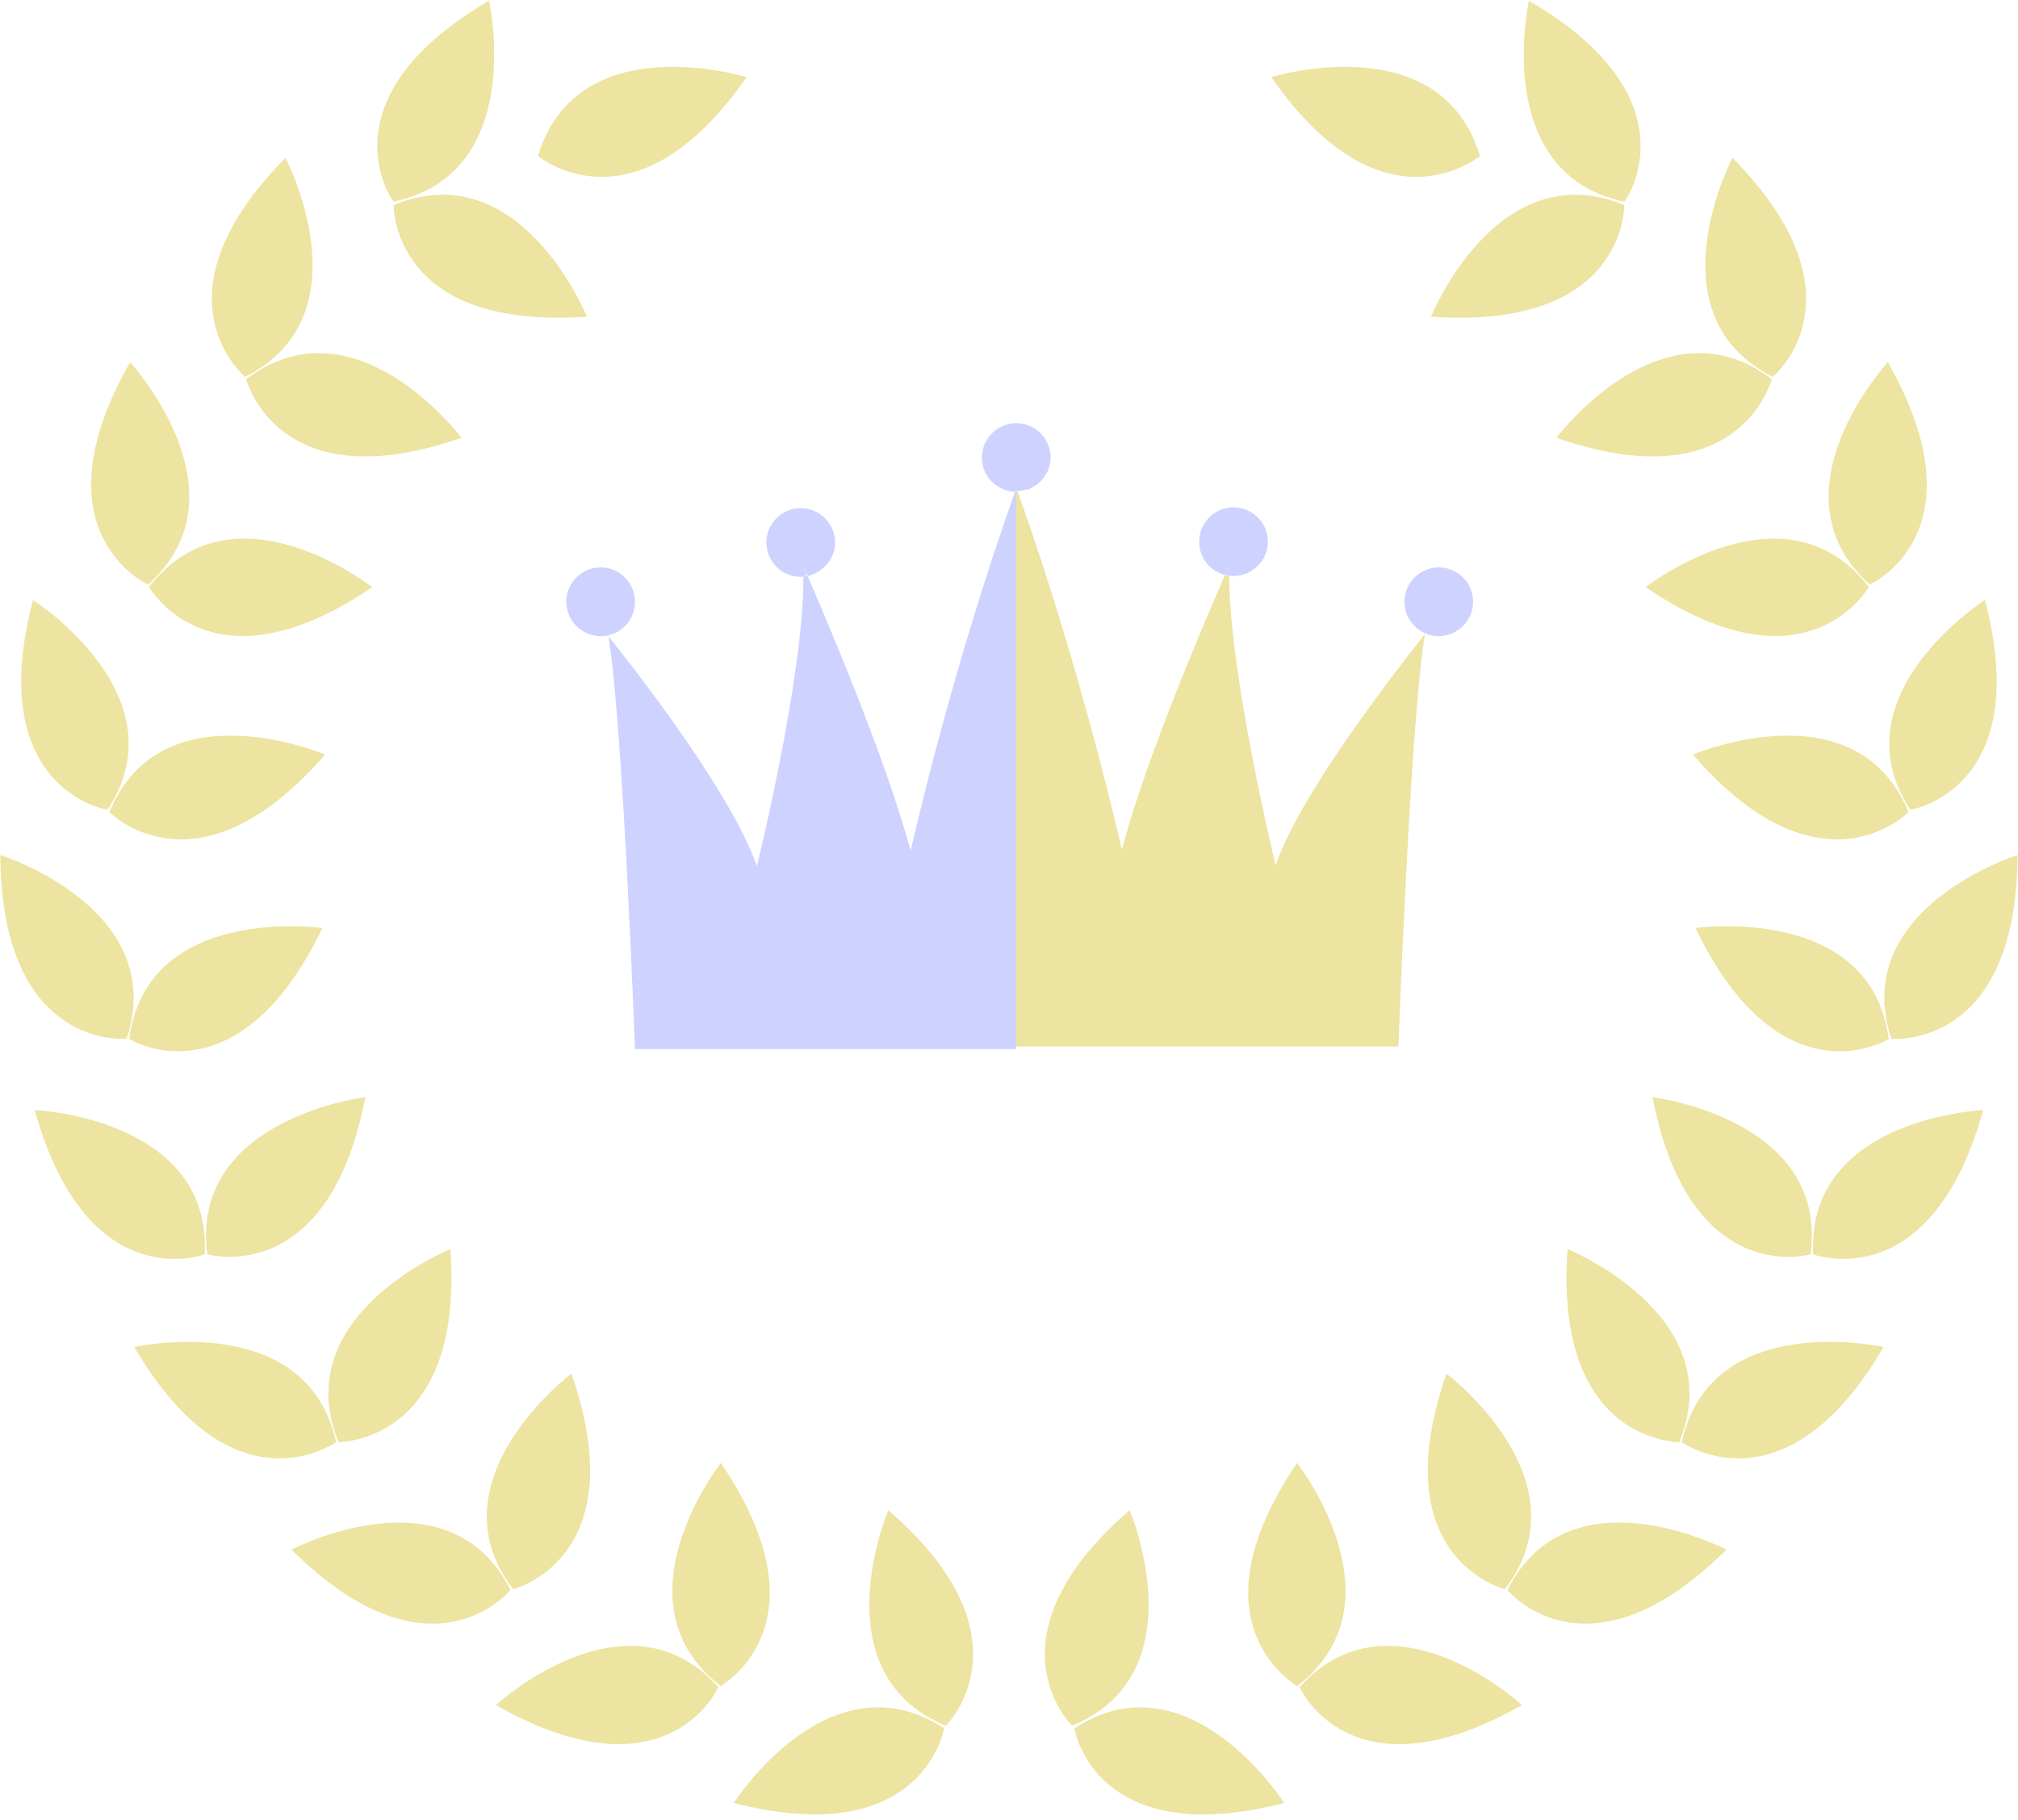 <svg width="235" height="212" viewBox="0 0 235 212" fill="none" xmlns="http://www.w3.org/2000/svg">
<path d="M68.345 36.884C68.345 36.884 60.645 17.784 45.845 23.884C45.845 23.884 45.545 38.484 68.345 36.884Z" fill="#ECE4A0"/>
<path d="M56.945 0.084C56.945 0.084 61.445 20.184 45.845 23.484C45.745 23.484 37.245 11.584 56.945 0.084Z" fill="#ECE4A0"/>
<path d="M53.745 50.984C53.745 50.984 41.345 34.484 28.645 44.184C28.745 44.184 32.245 58.484 53.745 50.984Z" fill="#ECE4A0"/>
<path d="M33.245 18.384C33.245 18.384 42.845 36.684 28.545 43.884C28.545 43.884 17.245 34.584 33.245 18.384Z" fill="#ECE4A0"/>
<path d="M43.345 68.384C43.345 68.384 27.145 55.684 17.345 68.384C17.445 68.384 24.545 81.184 43.345 68.384Z" fill="#ECE4A0"/>
<path d="M15.145 42.184C15.145 42.184 29.145 57.384 17.245 68.084C17.245 68.084 3.845 62.084 15.145 42.184Z" fill="#ECE4A0"/>
<path d="M37.845 87.884C37.845 87.884 18.845 79.784 12.745 94.584C12.745 94.584 22.945 105.084 37.845 87.884Z" fill="#ECE4A0"/>
<path d="M3.845 69.884C3.845 69.884 21.245 80.984 12.545 94.284C12.545 94.384 -1.955 91.984 3.845 69.884Z" fill="#ECE4A0"/>
<path d="M37.545 108.084C37.545 108.084 17.145 105.184 15.045 120.984C15.045 121.084 27.645 128.684 37.545 108.084Z" fill="#ECE4A0"/>
<path d="M0.045 99.584C0.045 99.584 19.745 105.784 14.745 120.984C14.745 120.984 0.145 122.384 0.045 99.584Z" fill="#ECE4A0"/>
<path d="M42.545 127.784C42.545 127.784 22.045 130.284 24.145 146.084C24.145 146.084 38.245 150.184 42.545 127.784Z" fill="#ECE4A0"/>
<path d="M4.045 129.284C4.045 129.284 24.645 130.184 23.845 146.084C23.845 146.084 10.145 151.284 4.045 129.284Z" fill="#ECE4A0"/>
<path d="M52.445 145.484C52.445 145.484 33.345 153.184 39.445 167.984C39.445 167.884 54.045 168.184 52.445 145.484Z" fill="#ECE4A0"/>
<path d="M15.645 156.884C15.645 156.884 35.745 152.384 39.145 167.984C39.045 167.984 27.145 176.584 15.645 156.884Z" fill="#ECE4A0"/>
<path d="M66.545 159.984C66.545 159.984 50.045 172.384 59.745 185.084C59.745 185.084 74.045 181.584 66.545 159.984Z" fill="#ECE4A0"/>
<path d="M33.945 180.484C33.945 180.484 52.245 170.884 59.445 185.184C59.445 185.184 50.145 196.584 33.945 180.484Z" fill="#ECE4A0"/>
<path d="M83.945 170.384C83.945 170.384 71.245 186.584 83.945 196.384C83.945 196.284 96.745 189.284 83.945 170.384Z" fill="#ECE4A0"/>
<path d="M57.745 198.584C57.745 198.584 72.945 184.584 83.645 196.484C83.645 196.584 77.645 209.884 57.745 198.584Z" fill="#ECE4A0"/>
<path d="M103.445 175.884C103.445 175.884 95.345 194.884 110.145 200.984C110.145 200.984 120.645 190.784 103.445 175.884Z" fill="#ECE4A0"/>
<path d="M85.445 209.984C85.445 209.984 96.545 192.584 109.945 201.284C109.945 201.284 107.545 215.684 85.445 209.984Z" fill="#ECE4A0"/>
<path d="M86.945 8.984C86.945 8.984 67.245 2.884 62.645 18.184C62.745 18.184 73.945 27.684 86.945 8.984Z" fill="#ECE4A0"/>
<path d="M166.645 36.884C166.645 36.884 174.345 17.784 189.145 23.884C189.145 23.884 189.445 38.484 166.645 36.884Z" fill="#ECE4A0"/>
<path d="M178.045 0.084C178.045 0.084 173.545 20.184 189.145 23.484C189.245 23.484 197.745 11.584 178.045 0.084Z" fill="#ECE4A0"/>
<path d="M181.245 50.984C181.245 50.984 193.645 34.484 206.345 44.184C206.245 44.184 202.745 58.484 181.245 50.984Z" fill="#ECE4A0"/>
<path d="M201.745 18.384C201.745 18.384 192.145 36.684 206.445 43.884C206.445 43.884 217.745 34.584 201.745 18.384Z" fill="#ECE4A0"/>
<path d="M191.645 68.384C191.645 68.384 207.845 55.684 217.645 68.384C217.545 68.384 210.445 81.184 191.645 68.384Z" fill="#ECE4A0"/>
<path d="M219.845 42.184C219.845 42.184 205.845 57.384 217.745 68.084C217.745 68.084 231.145 62.084 219.845 42.184Z" fill="#ECE4A0"/>
<path d="M197.145 87.884C197.145 87.884 216.145 79.784 222.245 94.584C222.245 94.584 212.045 105.084 197.145 87.884Z" fill="#ECE4A0"/>
<path d="M231.145 69.884C231.145 69.884 213.745 80.984 222.445 94.284C222.445 94.384 236.945 91.984 231.145 69.884Z" fill="#ECE4A0"/>
<path d="M197.445 108.084C197.445 108.084 217.845 105.184 219.945 120.984C219.945 121.084 207.345 128.684 197.445 108.084Z" fill="#ECE4A0"/>
<path d="M234.945 99.584C234.945 99.584 215.245 105.784 220.245 120.984C220.245 120.984 234.845 122.384 234.945 99.584Z" fill="#ECE4A0"/>
<path d="M192.445 127.784C192.445 127.784 212.945 130.284 210.845 146.084C210.845 146.084 196.745 150.184 192.445 127.784Z" fill="#ECE4A0"/>
<path d="M230.945 129.284C230.945 129.284 210.345 130.184 211.145 146.084C211.145 146.084 224.845 151.284 230.945 129.284Z" fill="#ECE4A0"/>
<path d="M182.545 145.484C182.545 145.484 201.645 153.184 195.545 167.984C195.545 167.884 180.945 168.184 182.545 145.484Z" fill="#ECE4A0"/>
<path d="M219.345 156.884C219.345 156.884 199.245 152.384 195.845 167.984C195.945 167.984 207.845 176.584 219.345 156.884Z" fill="#ECE4A0"/>
<path d="M168.445 159.984C168.445 159.984 184.945 172.384 175.245 185.084C175.245 185.084 160.945 181.584 168.445 159.984Z" fill="#ECE4A0"/>
<path d="M201.045 180.484C201.045 180.484 182.745 170.884 175.545 185.184C175.545 185.184 184.845 196.584 201.045 180.484Z" fill="#ECE4A0"/>
<path d="M151.045 170.384C151.045 170.384 163.745 186.584 151.045 196.384C151.045 196.284 138.245 189.284 151.045 170.384Z" fill="#ECE4A0"/>
<path d="M177.245 198.584C177.245 198.584 162.045 184.584 151.345 196.484C151.345 196.584 157.345 209.884 177.245 198.584Z" fill="#ECE4A0"/>
<path d="M131.545 175.884C131.545 175.884 139.645 194.884 124.845 200.984C124.845 200.984 114.345 190.784 131.545 175.884Z" fill="#ECE4A0"/>
<path d="M149.545 209.984C149.545 209.984 138.445 192.584 125.145 201.284C125.045 201.284 127.445 215.684 149.545 209.984Z" fill="#ECE4A0"/>
<path d="M148.045 8.984C148.045 8.984 167.745 2.884 172.345 18.184C172.245 18.184 161.045 27.684 148.045 8.984Z" fill="#ECE4A0"/>
<path d="M118.245 57.184C110.745 78.084 106.045 99.084 106.045 99.084C103.145 88.284 96.046 71.684 94.046 67.084C93.846 67.084 93.746 67.084 93.546 67.184C93.645 78.584 88.145 100.884 88.145 100.884C84.845 91.384 71.445 74.884 70.846 74.084C72.546 84.184 73.945 122.184 73.945 122.184H118.345V57.384C118.345 57.184 118.245 57.184 118.245 57.184Z" fill="#CED2FF"/>
<path d="M119.945 56.884C121.345 56.284 122.345 54.884 122.345 53.284C122.345 51.084 120.545 49.284 118.345 49.284C116.145 49.284 114.345 51.084 114.345 53.284C114.345 55.484 116.045 57.184 118.245 57.284C118.245 57.184 118.345 57.084 118.345 56.984H119.945V56.884Z" fill="#CED2FF"/>
<path d="M118.345 56.884C118.345 56.984 118.245 57.084 118.245 57.184H118.345V56.884Z" fill="#CED2FF"/>
<path d="M93.445 65.784C93.445 65.784 93.645 66.284 94.046 67.084C95.846 66.684 97.246 65.084 97.246 63.184C97.246 60.984 95.445 59.184 93.246 59.184C91.046 59.184 89.246 60.984 89.246 63.184C89.246 65.384 91.046 67.184 93.246 67.184C93.346 67.184 93.445 67.184 93.546 67.184C93.546 66.684 93.445 66.284 93.445 65.784Z" fill="#CED2FF"/>
<path d="M93.445 65.784C93.445 66.184 93.445 66.684 93.445 67.084C93.645 67.084 93.845 67.084 93.945 66.984C93.645 66.284 93.445 65.784 93.445 65.784Z" fill="#CED2FF"/>
<path d="M70.845 73.984C72.645 73.584 73.945 71.984 73.945 70.084C73.945 67.884 72.145 66.084 69.945 66.084C67.745 66.084 65.945 67.884 65.945 70.084C65.945 72.284 67.745 74.084 69.945 74.084C70.245 74.084 70.545 74.084 70.845 73.984Z" fill="#CED2FF"/>
<path d="M148.545 100.784C148.545 100.784 143.145 78.484 143.145 67.084C142.945 67.084 142.845 67.084 142.645 66.984C140.645 71.584 133.445 88.184 130.645 98.984C130.645 98.984 125.945 77.984 118.445 57.084H118.345V121.884H162.845C162.845 121.884 164.245 83.784 165.945 73.784C165.945 73.984 151.945 90.984 148.545 100.784Z" fill="#ECE4A0"/>
<path d="M118.445 57.184C118.945 57.184 119.445 57.084 119.945 56.884H118.345C118.445 56.984 118.445 57.084 118.445 57.184Z" fill="#CED2FF"/>
<path d="M118.345 57.184H118.445C118.445 57.084 118.345 56.984 118.345 56.884V57.184Z" fill="#CED2FF"/>
<path d="M143.245 67.084C143.345 67.084 143.445 67.084 143.645 67.084C145.845 67.084 147.645 65.284 147.645 63.084C147.645 60.884 145.845 59.084 143.645 59.084C141.445 59.084 139.645 60.884 139.645 63.084C139.645 64.984 140.945 66.584 142.745 66.984C143.045 66.184 143.245 65.784 143.245 65.784C143.245 66.284 143.245 66.684 143.245 67.084Z" fill="#CED2FF"/>
<path d="M143.245 65.784C143.245 65.784 143.045 66.184 142.745 66.984C142.945 66.984 143.045 67.084 143.245 67.084C143.245 66.684 143.245 66.284 143.245 65.784Z" fill="#CED2FF"/>
<path d="M167.545 66.084C165.345 66.084 163.545 67.884 163.545 70.084C163.545 72.284 165.345 74.084 167.545 74.084C169.745 74.084 171.545 72.284 171.545 70.084C171.545 67.884 169.745 66.084 167.545 66.084Z" fill="#CED2FF"/>
</svg>

